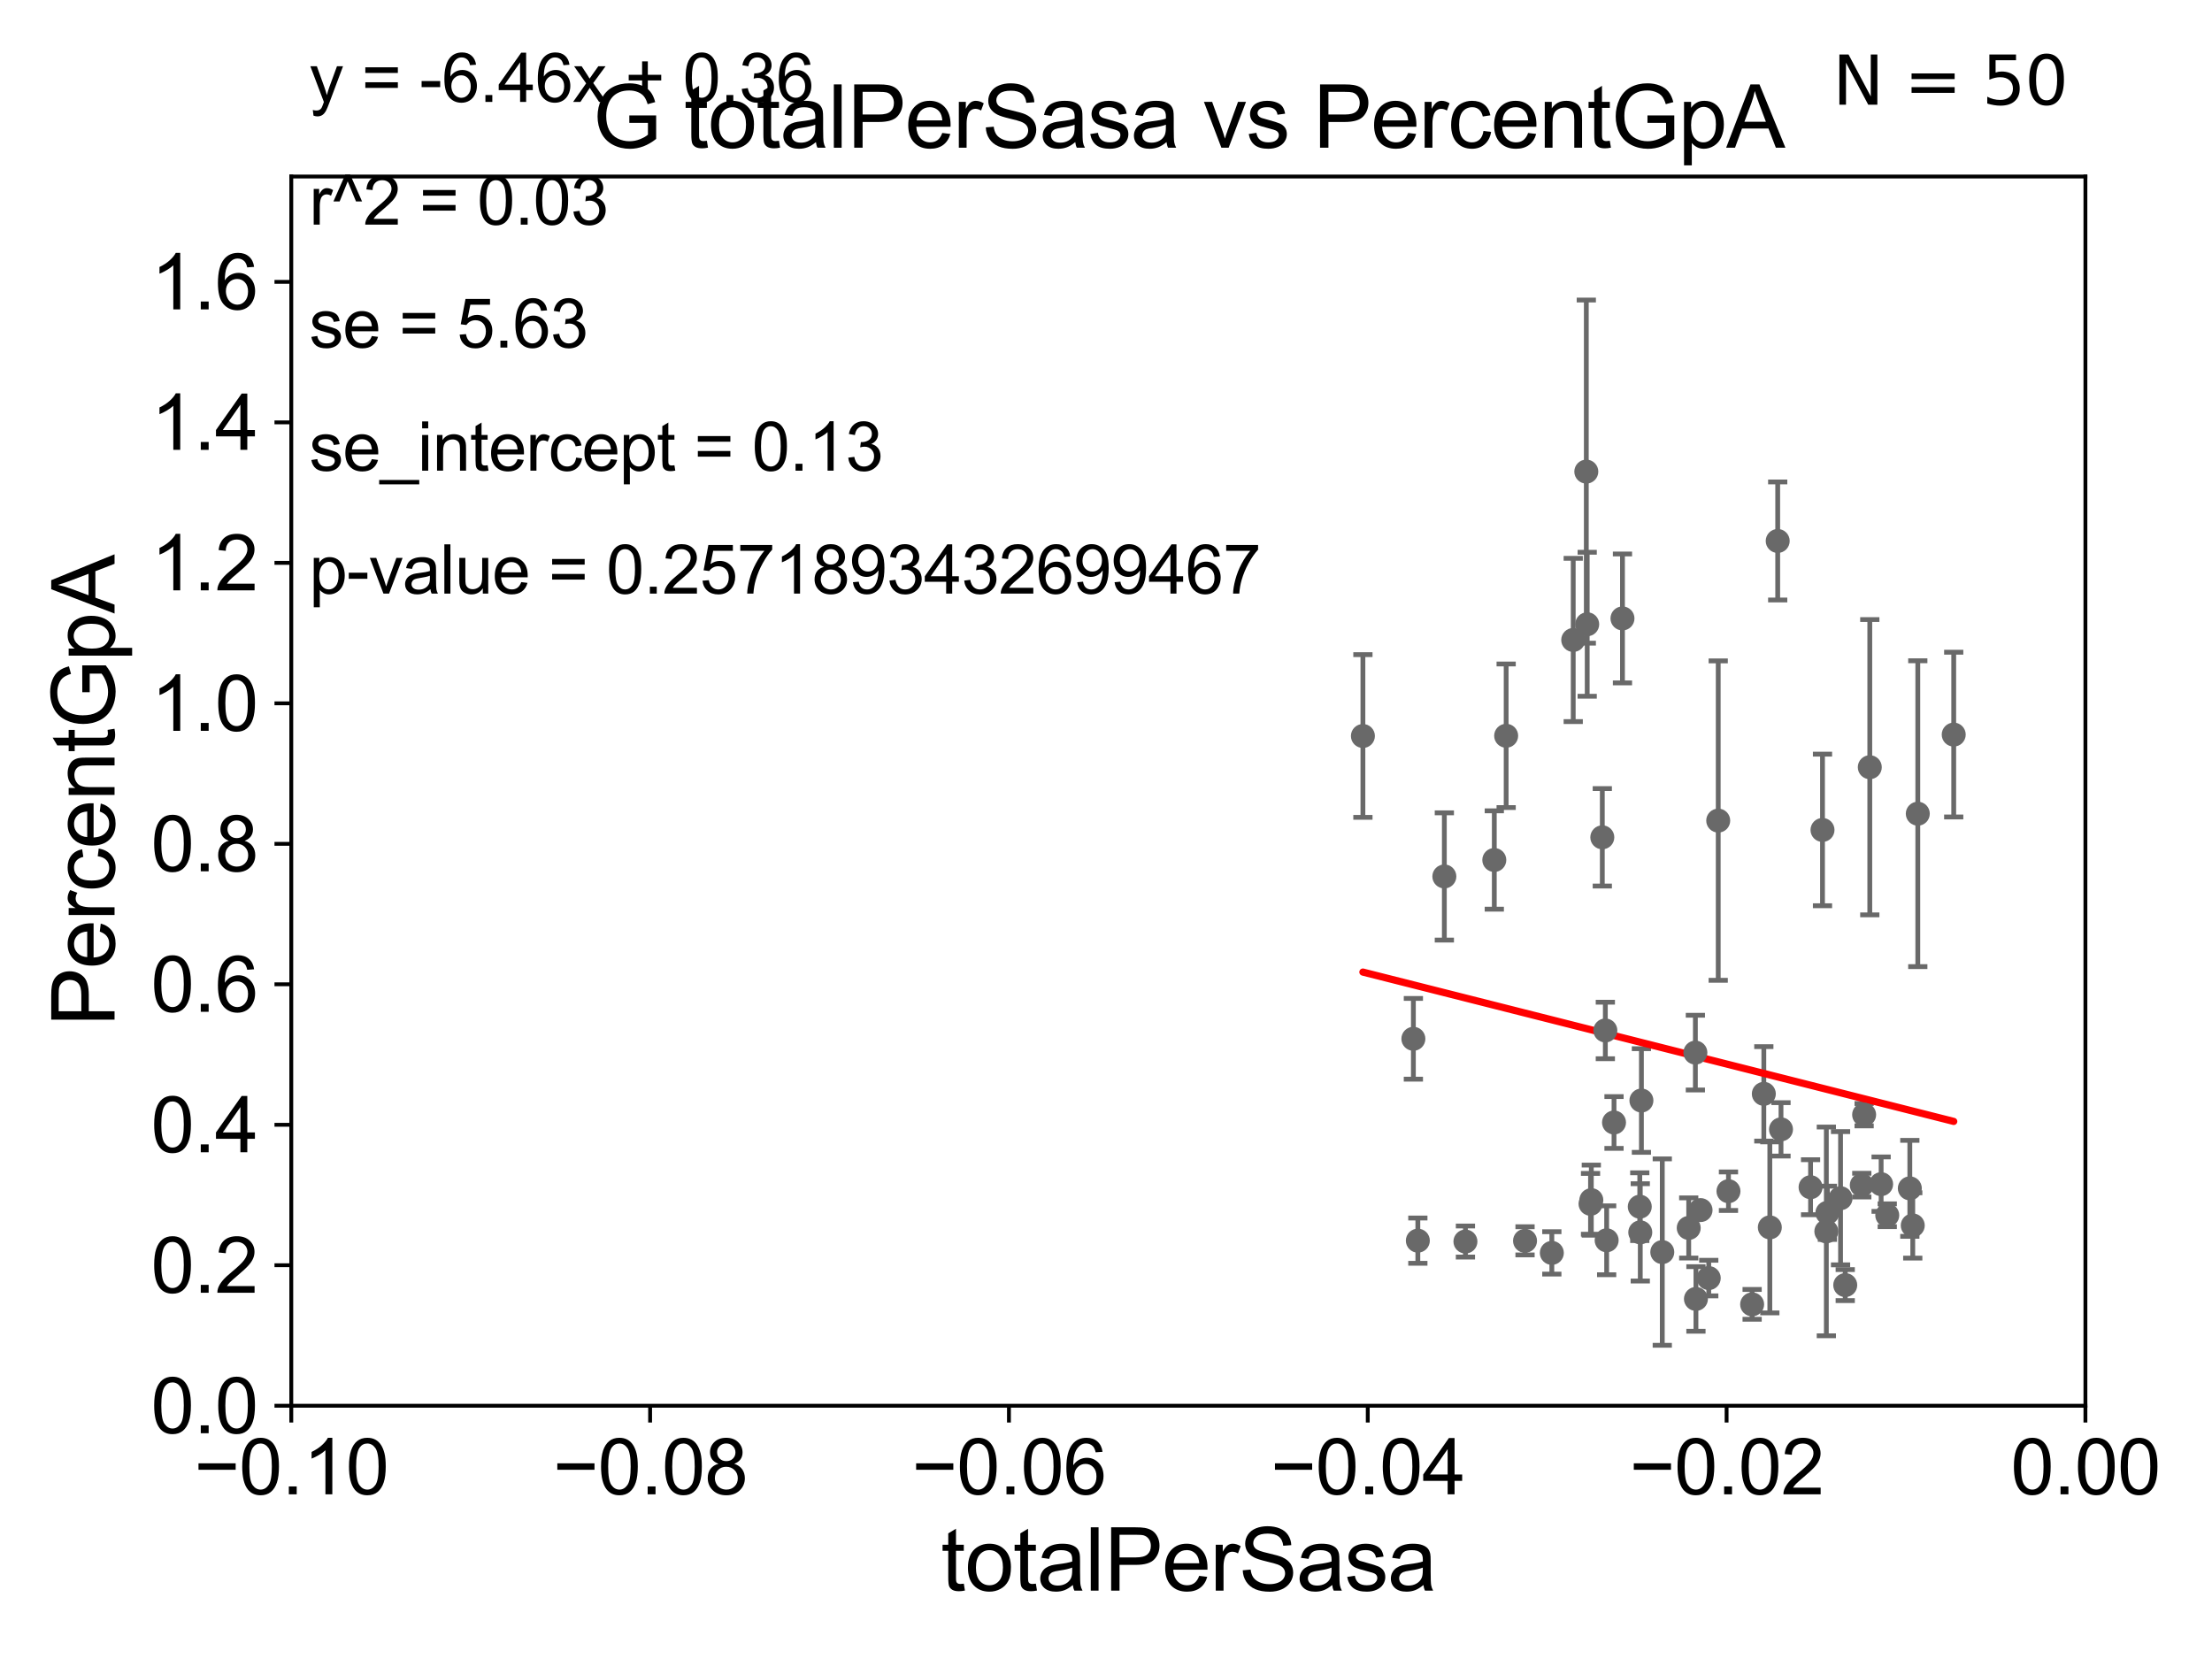 <?xml version="1.0" encoding="utf-8" standalone="no"?>
<!DOCTYPE svg PUBLIC "-//W3C//DTD SVG 1.1//EN"
  "http://www.w3.org/Graphics/SVG/1.1/DTD/svg11.dtd">
<svg xmlns:xlink="http://www.w3.org/1999/xlink" width="460.8pt" height="345.6pt" viewBox="0 0 460.8 345.6" xmlns="http://www.w3.org/2000/svg" version="1.1">
 <defs>
  <style type="text/css">*{stroke-linejoin: round; stroke-linecap: butt}</style>
 </defs>
 <g id="figure_1">
  <g id="patch_1">
   <path d="M 0 345.6 
L 460.8 345.6 
L 460.8 0 
L 0 0 
z
" style="fill: #ffffff"/>
  </g>
  <g id="axes_1">
   <g id="patch_2">
    <path d="M 60.68 292.84 
L 434.43 292.84 
L 434.43 36.775 
L 60.68 36.775 
z
" style="fill: #ffffff"/>
   </g>
   <g id="PathCollection_1">
    <defs>
     <path id="me710fbc1ae" d="M 0 1.118 
C 0.297 1.118 0.581 1 0.791 0.791 
C 1 0.581 1.118 0.297 1.118 0 
C 1.118 -0.297 1 -0.581 0.791 -0.791 
C 0.581 -1 0.297 -1.118 0 -1.118 
C -0.297 -1.118 -0.581 -1 -0.791 -0.791 
C -1 -0.581 -1.118 -0.297 -1.118 0 
C -1.118 0.297 -1 0.581 -0.791 0.791 
C -0.581 1 -0.297 1.118 0 1.118 
z
" style="stroke: #696969"/>
    </defs>
    <g clip-path="url(#pe031e9a986)">
     <use xlink:href="#me710fbc1ae" x="317.692" y="258.487" style="fill: #696969; stroke: #696969"/>
     <use xlink:href="#me710fbc1ae" x="341.699" y="256.723" style="fill: #696969; stroke: #696969"/>
     <use xlink:href="#me710fbc1ae" x="331.501" y="250.009" style="fill: #696969; stroke: #696969"/>
     <use xlink:href="#me710fbc1ae" x="383.421" y="249.613" style="fill: #696969; stroke: #696969"/>
     <use xlink:href="#me710fbc1ae" x="389.512" y="159.824" style="fill: #696969; stroke: #696969"/>
     <use xlink:href="#me710fbc1ae" x="393.15" y="253.157" style="fill: #696969; stroke: #696969"/>
     <use xlink:href="#me710fbc1ae" x="323.275" y="261.002" style="fill: #696969; stroke: #696969"/>
     <use xlink:href="#me710fbc1ae" x="357.937" y="170.946" style="fill: #696969; stroke: #696969"/>
     <use xlink:href="#me710fbc1ae" x="387.844" y="246.885" style="fill: #696969; stroke: #696969"/>
     <use xlink:href="#me710fbc1ae" x="334.422" y="214.664" style="fill: #696969; stroke: #696969"/>
     <use xlink:href="#me710fbc1ae" x="380.678" y="252.65" style="fill: #696969; stroke: #696969"/>
     <use xlink:href="#me710fbc1ae" x="377.174" y="247.319" style="fill: #696969; stroke: #696969"/>
     <use xlink:href="#me710fbc1ae" x="365" y="271.722" style="fill: #696969; stroke: #696969"/>
     <use xlink:href="#me710fbc1ae" x="399.512" y="169.507" style="fill: #696969; stroke: #696969"/>
     <use xlink:href="#me710fbc1ae" x="353.178" y="219.277" style="fill: #696969; stroke: #696969"/>
     <use xlink:href="#me710fbc1ae" x="398.463" y="255.283" style="fill: #696969; stroke: #696969"/>
     <use xlink:href="#me710fbc1ae" x="367.437" y="227.866" style="fill: #696969; stroke: #696969"/>
     <use xlink:href="#me710fbc1ae" x="341.937" y="229.259" style="fill: #696969; stroke: #696969"/>
     <use xlink:href="#me710fbc1ae" x="380.461" y="256.522" style="fill: #696969; stroke: #696969"/>
     <use xlink:href="#me710fbc1ae" x="370.328" y="112.694" style="fill: #696969; stroke: #696969"/>
     <use xlink:href="#me710fbc1ae" x="351.792" y="255.803" style="fill: #696969; stroke: #696969"/>
     <use xlink:href="#me710fbc1ae" x="368.687" y="255.685" style="fill: #696969; stroke: #696969"/>
     <use xlink:href="#me710fbc1ae" x="360.072" y="248.15" style="fill: #696969; stroke: #696969"/>
     <use xlink:href="#me710fbc1ae" x="397.852" y="247.556" style="fill: #696969; stroke: #696969"/>
     <use xlink:href="#me710fbc1ae" x="371.015" y="235.267" style="fill: #696969; stroke: #696969"/>
     <use xlink:href="#me710fbc1ae" x="379.661" y="172.893" style="fill: #696969; stroke: #696969"/>
     <use xlink:href="#me710fbc1ae" x="355.964" y="266.248" style="fill: #696969; stroke: #696969"/>
     <use xlink:href="#me710fbc1ae" x="331.336" y="250.776" style="fill: #696969; stroke: #696969"/>
     <use xlink:href="#me710fbc1ae" x="354.255" y="252.081" style="fill: #696969; stroke: #696969"/>
     <use xlink:href="#me710fbc1ae" x="311.29" y="179.153" style="fill: #696969; stroke: #696969"/>
     <use xlink:href="#me710fbc1ae" x="313.76" y="153.276" style="fill: #696969; stroke: #696969"/>
     <use xlink:href="#me710fbc1ae" x="333.79" y="174.428" style="fill: #696969; stroke: #696969"/>
     <use xlink:href="#me710fbc1ae" x="391.873" y="246.685" style="fill: #696969; stroke: #696969"/>
     <use xlink:href="#me710fbc1ae" x="294.433" y="216.4" style="fill: #696969; stroke: #696969"/>
     <use xlink:href="#me710fbc1ae" x="336.229" y="233.836" style="fill: #696969; stroke: #696969"/>
     <use xlink:href="#me710fbc1ae" x="330.457" y="98.244" style="fill: #696969; stroke: #696969"/>
     <use xlink:href="#me710fbc1ae" x="384.397" y="267.707" style="fill: #696969; stroke: #696969"/>
     <use xlink:href="#me710fbc1ae" x="334.695" y="258.374" style="fill: #696969; stroke: #696969"/>
     <use xlink:href="#me710fbc1ae" x="337.991" y="128.83" style="fill: #696969; stroke: #696969"/>
     <use xlink:href="#me710fbc1ae" x="300.884" y="182.58" style="fill: #696969; stroke: #696969"/>
     <use xlink:href="#me710fbc1ae" x="341.595" y="251.376" style="fill: #696969; stroke: #696969"/>
     <use xlink:href="#me710fbc1ae" x="327.733" y="133.316" style="fill: #696969; stroke: #696969"/>
     <use xlink:href="#me710fbc1ae" x="305.276" y="258.634" style="fill: #696969; stroke: #696969"/>
     <use xlink:href="#me710fbc1ae" x="295.363" y="258.452" style="fill: #696969; stroke: #696969"/>
     <use xlink:href="#me710fbc1ae" x="406.995" y="153.029" style="fill: #696969; stroke: #696969"/>
     <use xlink:href="#me710fbc1ae" x="346.284" y="260.834" style="fill: #696969; stroke: #696969"/>
     <use xlink:href="#me710fbc1ae" x="283.919" y="153.321" style="fill: #696969; stroke: #696969"/>
     <use xlink:href="#me710fbc1ae" x="388.333" y="232.212" style="fill: #696969; stroke: #696969"/>
     <use xlink:href="#me710fbc1ae" x="353.296" y="270.59" style="fill: #696969; stroke: #696969"/>
     <use xlink:href="#me710fbc1ae" x="330.644" y="130.045" style="fill: #696969; stroke: #696969"/>
    </g>
   </g>
   <g id="matplotlib.axis_1">
    <g id="xtick_1">
     <g id="line2d_1">
      <defs>
       <path id="m3866bc1327" d="M 0 0 
L 0 3.5 
" style="stroke: #000000; stroke-width: 0.8"/>
      </defs>
      <g>
       <use xlink:href="#m3866bc1327" x="60.68" y="292.84" style="stroke: #000000; stroke-width: 0.8"/>
      </g>
     </g>
     <g id="text_1">
      <!-- −0.10 -->
      <g transform="translate(40.439 311.293)scale(0.16 -0.16)">
       <defs>
        <path id="ArialMT-2212" d="M 3381 1997 
L 356 1997 
L 356 2522 
L 3381 2522 
L 3381 1997 
z
" transform="scale(0.016)"/>
        <path id="ArialMT-30" d="M 266 2259 
Q 266 3072 433 3567 
Q 600 4063 929 4331 
Q 1259 4600 1759 4600 
Q 2128 4600 2406 4451 
Q 2684 4303 2865 4023 
Q 3047 3744 3150 3342 
Q 3253 2941 3253 2259 
Q 3253 1453 3087 958 
Q 2922 463 2592 192 
Q 2263 -78 1759 -78 
Q 1097 -78 719 397 
Q 266 969 266 2259 
z
M 844 2259 
Q 844 1131 1108 757 
Q 1372 384 1759 384 
Q 2147 384 2411 759 
Q 2675 1134 2675 2259 
Q 2675 3391 2411 3762 
Q 2147 4134 1753 4134 
Q 1366 4134 1134 3806 
Q 844 3388 844 2259 
z
" transform="scale(0.016)"/>
        <path id="ArialMT-2e" d="M 581 0 
L 581 641 
L 1222 641 
L 1222 0 
L 581 0 
z
" transform="scale(0.016)"/>
        <path id="ArialMT-31" d="M 2384 0 
L 1822 0 
L 1822 3584 
Q 1619 3391 1289 3197 
Q 959 3003 697 2906 
L 697 3450 
Q 1169 3672 1522 3987 
Q 1875 4303 2022 4600 
L 2384 4600 
L 2384 0 
z
" transform="scale(0.016)"/>
       </defs>
       <use xlink:href="#ArialMT-2212"/>
       <use xlink:href="#ArialMT-30" x="58.398"/>
       <use xlink:href="#ArialMT-2e" x="114.014"/>
       <use xlink:href="#ArialMT-31" x="141.797"/>
       <use xlink:href="#ArialMT-30" x="197.412"/>
      </g>
     </g>
    </g>
    <g id="xtick_2">
     <g id="line2d_2">
      <g>
       <use xlink:href="#m3866bc1327" x="135.43" y="292.84" style="stroke: #000000; stroke-width: 0.8"/>
      </g>
     </g>
     <g id="text_2">
      <!-- −0.08 -->
      <g transform="translate(115.189 311.293)scale(0.16 -0.16)">
       <defs>
        <path id="ArialMT-38" d="M 1131 2484 
Q 781 2613 612 2850 
Q 444 3088 444 3419 
Q 444 3919 803 4259 
Q 1163 4600 1759 4600 
Q 2359 4600 2725 4251 
Q 3091 3903 3091 3403 
Q 3091 3084 2923 2848 
Q 2756 2613 2416 2484 
Q 2838 2347 3058 2040 
Q 3278 1734 3278 1309 
Q 3278 722 2862 322 
Q 2447 -78 1769 -78 
Q 1091 -78 675 323 
Q 259 725 259 1325 
Q 259 1772 486 2073 
Q 713 2375 1131 2484 
z
M 1019 3438 
Q 1019 3113 1228 2906 
Q 1438 2700 1772 2700 
Q 2097 2700 2305 2904 
Q 2513 3109 2513 3406 
Q 2513 3716 2298 3927 
Q 2084 4138 1766 4138 
Q 1444 4138 1231 3931 
Q 1019 3725 1019 3438 
z
M 838 1322 
Q 838 1081 952 856 
Q 1066 631 1291 507 
Q 1516 384 1775 384 
Q 2178 384 2440 643 
Q 2703 903 2703 1303 
Q 2703 1709 2433 1975 
Q 2163 2241 1756 2241 
Q 1359 2241 1098 1978 
Q 838 1716 838 1322 
z
" transform="scale(0.016)"/>
       </defs>
       <use xlink:href="#ArialMT-2212"/>
       <use xlink:href="#ArialMT-30" x="58.398"/>
       <use xlink:href="#ArialMT-2e" x="114.014"/>
       <use xlink:href="#ArialMT-30" x="141.797"/>
       <use xlink:href="#ArialMT-38" x="197.412"/>
      </g>
     </g>
    </g>
    <g id="xtick_3">
     <g id="line2d_3">
      <g>
       <use xlink:href="#m3866bc1327" x="210.18" y="292.84" style="stroke: #000000; stroke-width: 0.8"/>
      </g>
     </g>
     <g id="text_3">
      <!-- −0.06 -->
      <g transform="translate(189.939 311.293)scale(0.16 -0.16)">
       <defs>
        <path id="ArialMT-36" d="M 3184 3459 
L 2625 3416 
Q 2550 3747 2413 3897 
Q 2184 4138 1850 4138 
Q 1581 4138 1378 3988 
Q 1113 3794 959 3422 
Q 806 3050 800 2363 
Q 1003 2672 1297 2822 
Q 1591 2972 1913 2972 
Q 2475 2972 2870 2558 
Q 3266 2144 3266 1488 
Q 3266 1056 3080 686 
Q 2894 316 2569 119 
Q 2244 -78 1831 -78 
Q 1128 -78 684 439 
Q 241 956 241 2144 
Q 241 3472 731 4075 
Q 1159 4600 1884 4600 
Q 2425 4600 2770 4297 
Q 3116 3994 3184 3459 
z
M 888 1484 
Q 888 1194 1011 928 
Q 1134 663 1356 523 
Q 1578 384 1822 384 
Q 2178 384 2434 671 
Q 2691 959 2691 1453 
Q 2691 1928 2437 2201 
Q 2184 2475 1800 2475 
Q 1419 2475 1153 2201 
Q 888 1928 888 1484 
z
" transform="scale(0.016)"/>
       </defs>
       <use xlink:href="#ArialMT-2212"/>
       <use xlink:href="#ArialMT-30" x="58.398"/>
       <use xlink:href="#ArialMT-2e" x="114.014"/>
       <use xlink:href="#ArialMT-30" x="141.797"/>
       <use xlink:href="#ArialMT-36" x="197.412"/>
      </g>
     </g>
    </g>
    <g id="xtick_4">
     <g id="line2d_4">
      <g>
       <use xlink:href="#m3866bc1327" x="284.93" y="292.84" style="stroke: #000000; stroke-width: 0.8"/>
      </g>
     </g>
     <g id="text_4">
      <!-- −0.04 -->
      <g transform="translate(264.689 311.293)scale(0.16 -0.16)">
       <defs>
        <path id="ArialMT-34" d="M 2069 0 
L 2069 1097 
L 81 1097 
L 81 1613 
L 2172 4581 
L 2631 4581 
L 2631 1613 
L 3250 1613 
L 3250 1097 
L 2631 1097 
L 2631 0 
L 2069 0 
z
M 2069 1613 
L 2069 3678 
L 634 1613 
L 2069 1613 
z
" transform="scale(0.016)"/>
       </defs>
       <use xlink:href="#ArialMT-2212"/>
       <use xlink:href="#ArialMT-30" x="58.398"/>
       <use xlink:href="#ArialMT-2e" x="114.014"/>
       <use xlink:href="#ArialMT-30" x="141.797"/>
       <use xlink:href="#ArialMT-34" x="197.412"/>
      </g>
     </g>
    </g>
    <g id="xtick_5">
     <g id="line2d_5">
      <g>
       <use xlink:href="#m3866bc1327" x="359.68" y="292.84" style="stroke: #000000; stroke-width: 0.8"/>
      </g>
     </g>
     <g id="text_5">
      <!-- −0.02 -->
      <g transform="translate(339.439 311.293)scale(0.16 -0.16)">
       <defs>
        <path id="ArialMT-32" d="M 3222 541 
L 3222 0 
L 194 0 
Q 188 203 259 391 
Q 375 700 629 1000 
Q 884 1300 1366 1694 
Q 2113 2306 2375 2664 
Q 2638 3022 2638 3341 
Q 2638 3675 2398 3904 
Q 2159 4134 1775 4134 
Q 1369 4134 1125 3890 
Q 881 3647 878 3216 
L 300 3275 
Q 359 3922 746 4261 
Q 1134 4600 1788 4600 
Q 2447 4600 2831 4234 
Q 3216 3869 3216 3328 
Q 3216 3053 3103 2787 
Q 2991 2522 2730 2228 
Q 2469 1934 1863 1422 
Q 1356 997 1212 845 
Q 1069 694 975 541 
L 3222 541 
z
" transform="scale(0.016)"/>
       </defs>
       <use xlink:href="#ArialMT-2212"/>
       <use xlink:href="#ArialMT-30" x="58.398"/>
       <use xlink:href="#ArialMT-2e" x="114.014"/>
       <use xlink:href="#ArialMT-30" x="141.797"/>
       <use xlink:href="#ArialMT-32" x="197.412"/>
      </g>
     </g>
    </g>
    <g id="xtick_6">
     <g id="line2d_6">
      <g>
       <use xlink:href="#m3866bc1327" x="434.43" y="292.84" style="stroke: #000000; stroke-width: 0.8"/>
      </g>
     </g>
     <g id="text_6">
      <!-- 0.00 -->
      <g transform="translate(418.861 311.293)scale(0.16 -0.16)">
       <use xlink:href="#ArialMT-30"/>
       <use xlink:href="#ArialMT-2e" x="55.615"/>
       <use xlink:href="#ArialMT-30" x="83.398"/>
       <use xlink:href="#ArialMT-30" x="139.014"/>
      </g>
     </g>
    </g>
    <g id="text_7">
     <!-- totalPerSasa -->
     <g transform="translate(196.027 331.357)scale(0.18 -0.18)">
      <defs>
       <path id="ArialMT-74" d="M 1650 503 
L 1731 6 
Q 1494 -44 1306 -44 
Q 1000 -44 831 53 
Q 663 150 594 308 
Q 525 466 525 972 
L 525 2881 
L 113 2881 
L 113 3319 
L 525 3319 
L 525 4141 
L 1084 4478 
L 1084 3319 
L 1650 3319 
L 1650 2881 
L 1084 2881 
L 1084 941 
Q 1084 700 1114 631 
Q 1144 563 1211 522 
Q 1278 481 1403 481 
Q 1497 481 1650 503 
z
" transform="scale(0.016)"/>
       <path id="ArialMT-6f" d="M 213 1659 
Q 213 2581 725 3025 
Q 1153 3394 1769 3394 
Q 2453 3394 2887 2945 
Q 3322 2497 3322 1706 
Q 3322 1066 3130 698 
Q 2938 331 2570 128 
Q 2203 -75 1769 -75 
Q 1072 -75 642 372 
Q 213 819 213 1659 
z
M 791 1659 
Q 791 1022 1069 705 
Q 1347 388 1769 388 
Q 2188 388 2466 706 
Q 2744 1025 2744 1678 
Q 2744 2294 2464 2611 
Q 2184 2928 1769 2928 
Q 1347 2928 1069 2612 
Q 791 2297 791 1659 
z
" transform="scale(0.016)"/>
       <path id="ArialMT-61" d="M 2588 409 
Q 2275 144 1986 34 
Q 1697 -75 1366 -75 
Q 819 -75 525 192 
Q 231 459 231 875 
Q 231 1119 342 1320 
Q 453 1522 633 1644 
Q 813 1766 1038 1828 
Q 1203 1872 1538 1913 
Q 2219 1994 2541 2106 
Q 2544 2222 2544 2253 
Q 2544 2597 2384 2738 
Q 2169 2928 1744 2928 
Q 1347 2928 1158 2789 
Q 969 2650 878 2297 
L 328 2372 
Q 403 2725 575 2942 
Q 747 3159 1072 3276 
Q 1397 3394 1825 3394 
Q 2250 3394 2515 3294 
Q 2781 3194 2906 3042 
Q 3031 2891 3081 2659 
Q 3109 2516 3109 2141 
L 3109 1391 
Q 3109 606 3145 398 
Q 3181 191 3288 0 
L 2700 0 
Q 2613 175 2588 409 
z
M 2541 1666 
Q 2234 1541 1622 1453 
Q 1275 1403 1131 1340 
Q 988 1278 909 1158 
Q 831 1038 831 891 
Q 831 666 1001 516 
Q 1172 366 1500 366 
Q 1825 366 2078 508 
Q 2331 650 2450 897 
Q 2541 1088 2541 1459 
L 2541 1666 
z
" transform="scale(0.016)"/>
       <path id="ArialMT-6c" d="M 409 0 
L 409 4581 
L 972 4581 
L 972 0 
L 409 0 
z
" transform="scale(0.016)"/>
       <path id="ArialMT-50" d="M 494 0 
L 494 4581 
L 2222 4581 
Q 2678 4581 2919 4538 
Q 3256 4481 3484 4323 
Q 3713 4166 3852 3881 
Q 3991 3597 3991 3256 
Q 3991 2672 3619 2267 
Q 3247 1863 2275 1863 
L 1100 1863 
L 1100 0 
L 494 0 
z
M 1100 2403 
L 2284 2403 
Q 2872 2403 3119 2622 
Q 3366 2841 3366 3238 
Q 3366 3525 3220 3729 
Q 3075 3934 2838 4000 
Q 2684 4041 2272 4041 
L 1100 4041 
L 1100 2403 
z
" transform="scale(0.016)"/>
       <path id="ArialMT-65" d="M 2694 1069 
L 3275 997 
Q 3138 488 2766 206 
Q 2394 -75 1816 -75 
Q 1088 -75 661 373 
Q 234 822 234 1631 
Q 234 2469 665 2931 
Q 1097 3394 1784 3394 
Q 2450 3394 2872 2941 
Q 3294 2488 3294 1666 
Q 3294 1616 3291 1516 
L 816 1516 
Q 847 969 1125 678 
Q 1403 388 1819 388 
Q 2128 388 2347 550 
Q 2566 713 2694 1069 
z
M 847 1978 
L 2700 1978 
Q 2663 2397 2488 2606 
Q 2219 2931 1791 2931 
Q 1403 2931 1139 2672 
Q 875 2413 847 1978 
z
" transform="scale(0.016)"/>
       <path id="ArialMT-72" d="M 416 0 
L 416 3319 
L 922 3319 
L 922 2816 
Q 1116 3169 1280 3281 
Q 1444 3394 1641 3394 
Q 1925 3394 2219 3213 
L 2025 2691 
Q 1819 2813 1613 2813 
Q 1428 2813 1281 2702 
Q 1134 2591 1072 2394 
Q 978 2094 978 1738 
L 978 0 
L 416 0 
z
" transform="scale(0.016)"/>
       <path id="ArialMT-53" d="M 288 1472 
L 859 1522 
Q 900 1178 1048 958 
Q 1197 738 1509 602 
Q 1822 466 2213 466 
Q 2559 466 2825 569 
Q 3091 672 3220 851 
Q 3350 1031 3350 1244 
Q 3350 1459 3225 1620 
Q 3100 1781 2813 1891 
Q 2628 1963 1997 2114 
Q 1366 2266 1113 2400 
Q 784 2572 623 2826 
Q 463 3081 463 3397 
Q 463 3744 659 4045 
Q 856 4347 1234 4503 
Q 1613 4659 2075 4659 
Q 2584 4659 2973 4495 
Q 3363 4331 3572 4012 
Q 3781 3694 3797 3291 
L 3216 3247 
Q 3169 3681 2898 3903 
Q 2628 4125 2100 4125 
Q 1550 4125 1298 3923 
Q 1047 3722 1047 3438 
Q 1047 3191 1225 3031 
Q 1400 2872 2139 2705 
Q 2878 2538 3153 2413 
Q 3553 2228 3743 1945 
Q 3934 1663 3934 1294 
Q 3934 928 3725 604 
Q 3516 281 3123 101 
Q 2731 -78 2241 -78 
Q 1619 -78 1198 103 
Q 778 284 539 648 
Q 300 1013 288 1472 
z
" transform="scale(0.016)"/>
       <path id="ArialMT-73" d="M 197 991 
L 753 1078 
Q 800 744 1014 566 
Q 1228 388 1613 388 
Q 2000 388 2187 545 
Q 2375 703 2375 916 
Q 2375 1106 2209 1216 
Q 2094 1291 1634 1406 
Q 1016 1563 777 1677 
Q 538 1791 414 1992 
Q 291 2194 291 2438 
Q 291 2659 392 2848 
Q 494 3038 669 3163 
Q 800 3259 1026 3326 
Q 1253 3394 1513 3394 
Q 1903 3394 2198 3281 
Q 2494 3169 2634 2976 
Q 2775 2784 2828 2463 
L 2278 2388 
Q 2241 2644 2061 2787 
Q 1881 2931 1553 2931 
Q 1166 2931 1000 2803 
Q 834 2675 834 2503 
Q 834 2394 903 2306 
Q 972 2216 1119 2156 
Q 1203 2125 1616 2013 
Q 2213 1853 2448 1751 
Q 2684 1650 2818 1456 
Q 2953 1263 2953 975 
Q 2953 694 2789 445 
Q 2625 197 2315 61 
Q 2006 -75 1616 -75 
Q 969 -75 630 194 
Q 291 463 197 991 
z
" transform="scale(0.016)"/>
      </defs>
      <use xlink:href="#ArialMT-74"/>
      <use xlink:href="#ArialMT-6f" x="27.783"/>
      <use xlink:href="#ArialMT-74" x="83.398"/>
      <use xlink:href="#ArialMT-61" x="111.182"/>
      <use xlink:href="#ArialMT-6c" x="166.797"/>
      <use xlink:href="#ArialMT-50" x="189.014"/>
      <use xlink:href="#ArialMT-65" x="255.713"/>
      <use xlink:href="#ArialMT-72" x="311.328"/>
      <use xlink:href="#ArialMT-53" x="344.629"/>
      <use xlink:href="#ArialMT-61" x="411.328"/>
      <use xlink:href="#ArialMT-73" x="466.943"/>
      <use xlink:href="#ArialMT-61" x="516.943"/>
     </g>
    </g>
   </g>
   <g id="matplotlib.axis_2">
    <g id="ytick_1">
     <g id="line2d_7">
      <defs>
       <path id="m8859d7cc44" d="M 0 0 
L -3.5 0 
" style="stroke: #000000; stroke-width: 0.8"/>
      </defs>
      <g>
       <use xlink:href="#m8859d7cc44" x="60.68" y="292.84" style="stroke: #000000; stroke-width: 0.8"/>
      </g>
     </g>
     <g id="text_8">
      <!-- 0.0 -->
      <g transform="translate(31.44 298.566)scale(0.16 -0.16)">
       <use xlink:href="#ArialMT-30"/>
       <use xlink:href="#ArialMT-2e" x="55.615"/>
       <use xlink:href="#ArialMT-30" x="83.398"/>
      </g>
     </g>
    </g>
    <g id="ytick_2">
     <g id="line2d_8">
      <g>
       <use xlink:href="#m8859d7cc44" x="60.68" y="263.575" style="stroke: #000000; stroke-width: 0.8"/>
      </g>
     </g>
     <g id="text_9">
      <!-- 0.2 -->
      <g transform="translate(31.44 269.302)scale(0.16 -0.16)">
       <use xlink:href="#ArialMT-30"/>
       <use xlink:href="#ArialMT-2e" x="55.615"/>
       <use xlink:href="#ArialMT-32" x="83.398"/>
      </g>
     </g>
    </g>
    <g id="ytick_3">
     <g id="line2d_9">
      <g>
       <use xlink:href="#m8859d7cc44" x="60.68" y="234.311" style="stroke: #000000; stroke-width: 0.8"/>
      </g>
     </g>
     <g id="text_10">
      <!-- 0.4 -->
      <g transform="translate(31.44 240.037)scale(0.16 -0.16)">
       <use xlink:href="#ArialMT-30"/>
       <use xlink:href="#ArialMT-2e" x="55.615"/>
       <use xlink:href="#ArialMT-34" x="83.398"/>
      </g>
     </g>
    </g>
    <g id="ytick_4">
     <g id="line2d_10">
      <g>
       <use xlink:href="#m8859d7cc44" x="60.68" y="205.046" style="stroke: #000000; stroke-width: 0.8"/>
      </g>
     </g>
     <g id="text_11">
      <!-- 0.6 -->
      <g transform="translate(31.44 210.772)scale(0.16 -0.16)">
       <use xlink:href="#ArialMT-30"/>
       <use xlink:href="#ArialMT-2e" x="55.615"/>
       <use xlink:href="#ArialMT-36" x="83.398"/>
      </g>
     </g>
    </g>
    <g id="ytick_5">
     <g id="line2d_11">
      <g>
       <use xlink:href="#m8859d7cc44" x="60.68" y="175.782" style="stroke: #000000; stroke-width: 0.8"/>
      </g>
     </g>
     <g id="text_12">
      <!-- 0.8 -->
      <g transform="translate(31.44 181.508)scale(0.16 -0.16)">
       <use xlink:href="#ArialMT-30"/>
       <use xlink:href="#ArialMT-2e" x="55.615"/>
       <use xlink:href="#ArialMT-38" x="83.398"/>
      </g>
     </g>
    </g>
    <g id="ytick_6">
     <g id="line2d_12">
      <g>
       <use xlink:href="#m8859d7cc44" x="60.68" y="146.517" style="stroke: #000000; stroke-width: 0.8"/>
      </g>
     </g>
     <g id="text_13">
      <!-- 1.0 -->
      <g transform="translate(31.44 152.243)scale(0.16 -0.16)">
       <use xlink:href="#ArialMT-31"/>
       <use xlink:href="#ArialMT-2e" x="55.615"/>
       <use xlink:href="#ArialMT-30" x="83.398"/>
      </g>
     </g>
    </g>
    <g id="ytick_7">
     <g id="line2d_13">
      <g>
       <use xlink:href="#m8859d7cc44" x="60.68" y="117.252" style="stroke: #000000; stroke-width: 0.8"/>
      </g>
     </g>
     <g id="text_14">
      <!-- 1.2 -->
      <g transform="translate(31.44 122.979)scale(0.16 -0.16)">
       <use xlink:href="#ArialMT-31"/>
       <use xlink:href="#ArialMT-2e" x="55.615"/>
       <use xlink:href="#ArialMT-32" x="83.398"/>
      </g>
     </g>
    </g>
    <g id="ytick_8">
     <g id="line2d_14">
      <g>
       <use xlink:href="#m8859d7cc44" x="60.68" y="87.988" style="stroke: #000000; stroke-width: 0.8"/>
      </g>
     </g>
     <g id="text_15">
      <!-- 1.4 -->
      <g transform="translate(31.44 93.714)scale(0.16 -0.16)">
       <use xlink:href="#ArialMT-31"/>
       <use xlink:href="#ArialMT-2e" x="55.615"/>
       <use xlink:href="#ArialMT-34" x="83.398"/>
      </g>
     </g>
    </g>
    <g id="ytick_9">
     <g id="line2d_15">
      <g>
       <use xlink:href="#m8859d7cc44" x="60.68" y="58.723" style="stroke: #000000; stroke-width: 0.8"/>
      </g>
     </g>
     <g id="text_16">
      <!-- 1.6 -->
      <g transform="translate(31.44 64.45)scale(0.16 -0.16)">
       <use xlink:href="#ArialMT-31"/>
       <use xlink:href="#ArialMT-2e" x="55.615"/>
       <use xlink:href="#ArialMT-36" x="83.398"/>
      </g>
     </g>
    </g>
    <g id="text_17">
     <!-- PercentGpA -->
     <g transform="translate(23.863 213.831)rotate(-90)scale(0.18 -0.18)">
      <defs>
       <path id="ArialMT-63" d="M 2588 1216 
L 3141 1144 
Q 3050 572 2676 248 
Q 2303 -75 1759 -75 
Q 1078 -75 664 370 
Q 250 816 250 1647 
Q 250 2184 428 2587 
Q 606 2991 970 3192 
Q 1334 3394 1763 3394 
Q 2303 3394 2647 3120 
Q 2991 2847 3088 2344 
L 2541 2259 
Q 2463 2594 2264 2762 
Q 2066 2931 1784 2931 
Q 1359 2931 1093 2626 
Q 828 2322 828 1663 
Q 828 994 1084 691 
Q 1341 388 1753 388 
Q 2084 388 2306 591 
Q 2528 794 2588 1216 
z
" transform="scale(0.016)"/>
       <path id="ArialMT-6e" d="M 422 0 
L 422 3319 
L 928 3319 
L 928 2847 
Q 1294 3394 1984 3394 
Q 2284 3394 2536 3286 
Q 2788 3178 2913 3003 
Q 3038 2828 3088 2588 
Q 3119 2431 3119 2041 
L 3119 0 
L 2556 0 
L 2556 2019 
Q 2556 2363 2490 2533 
Q 2425 2703 2258 2804 
Q 2091 2906 1866 2906 
Q 1506 2906 1245 2678 
Q 984 2450 984 1813 
L 984 0 
L 422 0 
z
" transform="scale(0.016)"/>
       <path id="ArialMT-47" d="M 2638 1797 
L 2638 2334 
L 4578 2338 
L 4578 638 
Q 4131 281 3656 101 
Q 3181 -78 2681 -78 
Q 2006 -78 1454 211 
Q 903 500 622 1047 
Q 341 1594 341 2269 
Q 341 2938 620 3517 
Q 900 4097 1425 4378 
Q 1950 4659 2634 4659 
Q 3131 4659 3532 4498 
Q 3934 4338 4162 4050 
Q 4391 3763 4509 3300 
L 3963 3150 
Q 3859 3500 3706 3700 
Q 3553 3900 3268 4020 
Q 2984 4141 2638 4141 
Q 2222 4141 1919 4014 
Q 1616 3888 1430 3681 
Q 1244 3475 1141 3228 
Q 966 2803 966 2306 
Q 966 1694 1177 1281 
Q 1388 869 1791 669 
Q 2194 469 2647 469 
Q 3041 469 3416 620 
Q 3791 772 3984 944 
L 3984 1797 
L 2638 1797 
z
" transform="scale(0.016)"/>
       <path id="ArialMT-70" d="M 422 -1272 
L 422 3319 
L 934 3319 
L 934 2888 
Q 1116 3141 1344 3267 
Q 1572 3394 1897 3394 
Q 2322 3394 2647 3175 
Q 2972 2956 3137 2557 
Q 3303 2159 3303 1684 
Q 3303 1175 3120 767 
Q 2938 359 2589 142 
Q 2241 -75 1856 -75 
Q 1575 -75 1351 44 
Q 1128 163 984 344 
L 984 -1272 
L 422 -1272 
z
M 931 1641 
Q 931 1000 1190 694 
Q 1450 388 1819 388 
Q 2194 388 2461 705 
Q 2728 1022 2728 1688 
Q 2728 2322 2467 2637 
Q 2206 2953 1844 2953 
Q 1484 2953 1207 2617 
Q 931 2281 931 1641 
z
" transform="scale(0.016)"/>
       <path id="ArialMT-41" d="M -9 0 
L 1750 4581 
L 2403 4581 
L 4278 0 
L 3588 0 
L 3053 1388 
L 1138 1388 
L 634 0 
L -9 0 
z
M 1313 1881 
L 2866 1881 
L 2388 3150 
Q 2169 3728 2063 4100 
Q 1975 3659 1816 3225 
L 1313 1881 
z
" transform="scale(0.016)"/>
      </defs>
      <use xlink:href="#ArialMT-50"/>
      <use xlink:href="#ArialMT-65" x="66.699"/>
      <use xlink:href="#ArialMT-72" x="122.314"/>
      <use xlink:href="#ArialMT-63" x="155.615"/>
      <use xlink:href="#ArialMT-65" x="205.615"/>
      <use xlink:href="#ArialMT-6e" x="261.23"/>
      <use xlink:href="#ArialMT-74" x="316.846"/>
      <use xlink:href="#ArialMT-47" x="344.629"/>
      <use xlink:href="#ArialMT-70" x="422.412"/>
      <use xlink:href="#ArialMT-41" x="478.027"/>
     </g>
    </g>
   </g>
   <g id="LineCollection_1">
    <path d="M 317.692 261.421 
L 317.692 255.553 
" clip-path="url(#pe031e9a986)" style="fill: none; stroke: #696969"/>
    <path d="M 341.699 266.86 
L 341.699 246.586 
" clip-path="url(#pe031e9a986)" style="fill: none; stroke: #696969"/>
    <path d="M 331.501 257.312 
L 331.501 242.705 
" clip-path="url(#pe031e9a986)" style="fill: none; stroke: #696969"/>
    <path d="M 383.421 263.493 
L 383.421 235.733 
" clip-path="url(#pe031e9a986)" style="fill: none; stroke: #696969"/>
    <path d="M 389.512 190.579 
L 389.512 129.068 
" clip-path="url(#pe031e9a986)" style="fill: none; stroke: #696969"/>
    <path d="M 393.15 255.535 
L 393.15 250.779 
" clip-path="url(#pe031e9a986)" style="fill: none; stroke: #696969"/>
    <path d="M 323.275 265.417 
L 323.275 256.587 
" clip-path="url(#pe031e9a986)" style="fill: none; stroke: #696969"/>
    <path d="M 357.937 204.216 
L 357.937 137.675 
" clip-path="url(#pe031e9a986)" style="fill: none; stroke: #696969"/>
    <path d="M 387.844 249.355 
L 387.844 244.416 
" clip-path="url(#pe031e9a986)" style="fill: none; stroke: #696969"/>
    <path d="M 334.422 220.552 
L 334.422 208.777 
" clip-path="url(#pe031e9a986)" style="fill: none; stroke: #696969"/>
    <path d="M 380.678 258.203 
L 380.678 247.098 
" clip-path="url(#pe031e9a986)" style="fill: none; stroke: #696969"/>
    <path d="M 377.174 253.048 
L 377.174 241.591 
" clip-path="url(#pe031e9a986)" style="fill: none; stroke: #696969"/>
    <path d="M 365 274.828 
L 365 268.615 
" clip-path="url(#pe031e9a986)" style="fill: none; stroke: #696969"/>
    <path d="M 399.512 201.362 
L 399.512 137.652 
" clip-path="url(#pe031e9a986)" style="fill: none; stroke: #696969"/>
    <path d="M 353.178 227.063 
L 353.178 211.491 
" clip-path="url(#pe031e9a986)" style="fill: none; stroke: #696969"/>
    <path d="M 398.463 262.089 
L 398.463 248.477 
" clip-path="url(#pe031e9a986)" style="fill: none; stroke: #696969"/>
    <path d="M 367.437 237.702 
L 367.437 218.03 
" clip-path="url(#pe031e9a986)" style="fill: none; stroke: #696969"/>
    <path d="M 341.937 240.051 
L 341.937 218.466 
" clip-path="url(#pe031e9a986)" style="fill: none; stroke: #696969"/>
    <path d="M 380.461 278.265 
L 380.461 234.779 
" clip-path="url(#pe031e9a986)" style="fill: none; stroke: #696969"/>
    <path d="M 370.328 124.987 
L 370.328 100.401 
" clip-path="url(#pe031e9a986)" style="fill: none; stroke: #696969"/>
    <path d="M 351.792 262.07 
L 351.792 249.537 
" clip-path="url(#pe031e9a986)" style="fill: none; stroke: #696969"/>
    <path d="M 368.687 273.5 
L 368.687 237.871 
" clip-path="url(#pe031e9a986)" style="fill: none; stroke: #696969"/>
    <path d="M 360.072 252.161 
L 360.072 244.14 
" clip-path="url(#pe031e9a986)" style="fill: none; stroke: #696969"/>
    <path d="M 397.852 257.55 
L 397.852 237.562 
" clip-path="url(#pe031e9a986)" style="fill: none; stroke: #696969"/>
    <path d="M 371.015 240.826 
L 371.015 229.709 
" clip-path="url(#pe031e9a986)" style="fill: none; stroke: #696969"/>
    <path d="M 379.661 188.684 
L 379.661 157.102 
" clip-path="url(#pe031e9a986)" style="fill: none; stroke: #696969"/>
    <path d="M 355.964 269.956 
L 355.964 262.541 
" clip-path="url(#pe031e9a986)" style="fill: none; stroke: #696969"/>
    <path d="M 331.336 257.105 
L 331.336 244.446 
" clip-path="url(#pe031e9a986)" style="fill: none; stroke: #696969"/>
    <path d="M 354.255 253.009 
L 354.255 251.154 
" clip-path="url(#pe031e9a986)" style="fill: none; stroke: #696969"/>
    <path d="M 311.29 189.393 
L 311.29 168.912 
" clip-path="url(#pe031e9a986)" style="fill: none; stroke: #696969"/>
    <path d="M 313.76 168.229 
L 313.76 138.323 
" clip-path="url(#pe031e9a986)" style="fill: none; stroke: #696969"/>
    <path d="M 333.79 184.578 
L 333.79 164.278 
" clip-path="url(#pe031e9a986)" style="fill: none; stroke: #696969"/>
    <path d="M 391.873 252.356 
L 391.873 241.013 
" clip-path="url(#pe031e9a986)" style="fill: none; stroke: #696969"/>
    <path d="M 294.433 224.807 
L 294.433 207.993 
" clip-path="url(#pe031e9a986)" style="fill: none; stroke: #696969"/>
    <path d="M 336.229 239.232 
L 336.229 228.441 
" clip-path="url(#pe031e9a986)" style="fill: none; stroke: #696969"/>
    <path d="M 330.457 133.986 
L 330.457 62.503 
" clip-path="url(#pe031e9a986)" style="fill: none; stroke: #696969"/>
    <path d="M 384.397 270.937 
L 384.397 264.478 
" clip-path="url(#pe031e9a986)" style="fill: none; stroke: #696969"/>
    <path d="M 334.695 265.551 
L 334.695 251.196 
" clip-path="url(#pe031e9a986)" style="fill: none; stroke: #696969"/>
    <path d="M 337.991 142.256 
L 337.991 115.404 
" clip-path="url(#pe031e9a986)" style="fill: none; stroke: #696969"/>
    <path d="M 300.884 195.833 
L 300.884 169.327 
" clip-path="url(#pe031e9a986)" style="fill: none; stroke: #696969"/>
    <path d="M 341.595 258.437 
L 341.595 244.315 
" clip-path="url(#pe031e9a986)" style="fill: none; stroke: #696969"/>
    <path d="M 327.733 150.319 
L 327.733 116.313 
" clip-path="url(#pe031e9a986)" style="fill: none; stroke: #696969"/>
    <path d="M 305.276 261.87 
L 305.276 255.397 
" clip-path="url(#pe031e9a986)" style="fill: none; stroke: #696969"/>
    <path d="M 295.363 263.167 
L 295.363 253.737 
" clip-path="url(#pe031e9a986)" style="fill: none; stroke: #696969"/>
    <path d="M 406.995 170.188 
L 406.995 135.87 
" clip-path="url(#pe031e9a986)" style="fill: none; stroke: #696969"/>
    <path d="M 346.284 280.25 
L 346.284 241.418 
" clip-path="url(#pe031e9a986)" style="fill: none; stroke: #696969"/>
    <path d="M 283.919 170.269 
L 283.919 136.372 
" clip-path="url(#pe031e9a986)" style="fill: none; stroke: #696969"/>
    <path d="M 388.333 234.539 
L 388.333 229.884 
" clip-path="url(#pe031e9a986)" style="fill: none; stroke: #696969"/>
    <path d="M 353.296 277.318 
L 353.296 263.863 
" clip-path="url(#pe031e9a986)" style="fill: none; stroke: #696969"/>
    <path d="M 330.644 145.04 
L 330.644 115.05 
" clip-path="url(#pe031e9a986)" style="fill: none; stroke: #696969"/>
   </g>
   <g id="line2d_16">
    <defs>
     <path id="mc4c62d13ed" d="M 2 0 
L -2 -0 
" style="stroke: #696969"/>
    </defs>
    <g clip-path="url(#pe031e9a986)">
     <use xlink:href="#mc4c62d13ed" x="317.692" y="261.421" style="fill: #696969; stroke: #696969"/>
     <use xlink:href="#mc4c62d13ed" x="341.699" y="266.86" style="fill: #696969; stroke: #696969"/>
     <use xlink:href="#mc4c62d13ed" x="331.501" y="257.312" style="fill: #696969; stroke: #696969"/>
     <use xlink:href="#mc4c62d13ed" x="383.421" y="263.493" style="fill: #696969; stroke: #696969"/>
     <use xlink:href="#mc4c62d13ed" x="389.512" y="190.579" style="fill: #696969; stroke: #696969"/>
     <use xlink:href="#mc4c62d13ed" x="393.15" y="255.535" style="fill: #696969; stroke: #696969"/>
     <use xlink:href="#mc4c62d13ed" x="323.275" y="265.417" style="fill: #696969; stroke: #696969"/>
     <use xlink:href="#mc4c62d13ed" x="357.937" y="204.216" style="fill: #696969; stroke: #696969"/>
     <use xlink:href="#mc4c62d13ed" x="387.844" y="249.355" style="fill: #696969; stroke: #696969"/>
     <use xlink:href="#mc4c62d13ed" x="334.422" y="220.552" style="fill: #696969; stroke: #696969"/>
     <use xlink:href="#mc4c62d13ed" x="380.678" y="258.203" style="fill: #696969; stroke: #696969"/>
     <use xlink:href="#mc4c62d13ed" x="377.174" y="253.048" style="fill: #696969; stroke: #696969"/>
     <use xlink:href="#mc4c62d13ed" x="365" y="274.828" style="fill: #696969; stroke: #696969"/>
     <use xlink:href="#mc4c62d13ed" x="399.512" y="201.362" style="fill: #696969; stroke: #696969"/>
     <use xlink:href="#mc4c62d13ed" x="353.178" y="227.063" style="fill: #696969; stroke: #696969"/>
     <use xlink:href="#mc4c62d13ed" x="398.463" y="262.089" style="fill: #696969; stroke: #696969"/>
     <use xlink:href="#mc4c62d13ed" x="367.437" y="237.702" style="fill: #696969; stroke: #696969"/>
     <use xlink:href="#mc4c62d13ed" x="341.937" y="240.051" style="fill: #696969; stroke: #696969"/>
     <use xlink:href="#mc4c62d13ed" x="380.461" y="278.265" style="fill: #696969; stroke: #696969"/>
     <use xlink:href="#mc4c62d13ed" x="370.328" y="124.987" style="fill: #696969; stroke: #696969"/>
     <use xlink:href="#mc4c62d13ed" x="351.792" y="262.07" style="fill: #696969; stroke: #696969"/>
     <use xlink:href="#mc4c62d13ed" x="368.687" y="273.5" style="fill: #696969; stroke: #696969"/>
     <use xlink:href="#mc4c62d13ed" x="360.072" y="252.161" style="fill: #696969; stroke: #696969"/>
     <use xlink:href="#mc4c62d13ed" x="397.852" y="257.55" style="fill: #696969; stroke: #696969"/>
     <use xlink:href="#mc4c62d13ed" x="371.015" y="240.826" style="fill: #696969; stroke: #696969"/>
     <use xlink:href="#mc4c62d13ed" x="379.661" y="188.684" style="fill: #696969; stroke: #696969"/>
     <use xlink:href="#mc4c62d13ed" x="355.964" y="269.956" style="fill: #696969; stroke: #696969"/>
     <use xlink:href="#mc4c62d13ed" x="331.336" y="257.105" style="fill: #696969; stroke: #696969"/>
     <use xlink:href="#mc4c62d13ed" x="354.255" y="253.009" style="fill: #696969; stroke: #696969"/>
     <use xlink:href="#mc4c62d13ed" x="311.29" y="189.393" style="fill: #696969; stroke: #696969"/>
     <use xlink:href="#mc4c62d13ed" x="313.76" y="168.229" style="fill: #696969; stroke: #696969"/>
     <use xlink:href="#mc4c62d13ed" x="333.79" y="184.578" style="fill: #696969; stroke: #696969"/>
     <use xlink:href="#mc4c62d13ed" x="391.873" y="252.356" style="fill: #696969; stroke: #696969"/>
     <use xlink:href="#mc4c62d13ed" x="294.433" y="224.807" style="fill: #696969; stroke: #696969"/>
     <use xlink:href="#mc4c62d13ed" x="336.229" y="239.232" style="fill: #696969; stroke: #696969"/>
     <use xlink:href="#mc4c62d13ed" x="330.457" y="133.986" style="fill: #696969; stroke: #696969"/>
     <use xlink:href="#mc4c62d13ed" x="384.397" y="270.937" style="fill: #696969; stroke: #696969"/>
     <use xlink:href="#mc4c62d13ed" x="334.695" y="265.551" style="fill: #696969; stroke: #696969"/>
     <use xlink:href="#mc4c62d13ed" x="337.991" y="142.256" style="fill: #696969; stroke: #696969"/>
     <use xlink:href="#mc4c62d13ed" x="300.884" y="195.833" style="fill: #696969; stroke: #696969"/>
     <use xlink:href="#mc4c62d13ed" x="341.595" y="258.437" style="fill: #696969; stroke: #696969"/>
     <use xlink:href="#mc4c62d13ed" x="327.733" y="150.319" style="fill: #696969; stroke: #696969"/>
     <use xlink:href="#mc4c62d13ed" x="305.276" y="261.87" style="fill: #696969; stroke: #696969"/>
     <use xlink:href="#mc4c62d13ed" x="295.363" y="263.167" style="fill: #696969; stroke: #696969"/>
     <use xlink:href="#mc4c62d13ed" x="406.995" y="170.188" style="fill: #696969; stroke: #696969"/>
     <use xlink:href="#mc4c62d13ed" x="346.284" y="280.25" style="fill: #696969; stroke: #696969"/>
     <use xlink:href="#mc4c62d13ed" x="283.919" y="170.269" style="fill: #696969; stroke: #696969"/>
     <use xlink:href="#mc4c62d13ed" x="388.333" y="234.539" style="fill: #696969; stroke: #696969"/>
     <use xlink:href="#mc4c62d13ed" x="353.296" y="277.318" style="fill: #696969; stroke: #696969"/>
     <use xlink:href="#mc4c62d13ed" x="330.644" y="145.04" style="fill: #696969; stroke: #696969"/>
    </g>
   </g>
   <g id="line2d_17">
    <g clip-path="url(#pe031e9a986)">
     <use xlink:href="#mc4c62d13ed" x="317.692" y="255.553" style="fill: #696969; stroke: #696969"/>
     <use xlink:href="#mc4c62d13ed" x="341.699" y="246.586" style="fill: #696969; stroke: #696969"/>
     <use xlink:href="#mc4c62d13ed" x="331.501" y="242.705" style="fill: #696969; stroke: #696969"/>
     <use xlink:href="#mc4c62d13ed" x="383.421" y="235.733" style="fill: #696969; stroke: #696969"/>
     <use xlink:href="#mc4c62d13ed" x="389.512" y="129.068" style="fill: #696969; stroke: #696969"/>
     <use xlink:href="#mc4c62d13ed" x="393.15" y="250.779" style="fill: #696969; stroke: #696969"/>
     <use xlink:href="#mc4c62d13ed" x="323.275" y="256.587" style="fill: #696969; stroke: #696969"/>
     <use xlink:href="#mc4c62d13ed" x="357.937" y="137.675" style="fill: #696969; stroke: #696969"/>
     <use xlink:href="#mc4c62d13ed" x="387.844" y="244.416" style="fill: #696969; stroke: #696969"/>
     <use xlink:href="#mc4c62d13ed" x="334.422" y="208.777" style="fill: #696969; stroke: #696969"/>
     <use xlink:href="#mc4c62d13ed" x="380.678" y="247.098" style="fill: #696969; stroke: #696969"/>
     <use xlink:href="#mc4c62d13ed" x="377.174" y="241.591" style="fill: #696969; stroke: #696969"/>
     <use xlink:href="#mc4c62d13ed" x="365" y="268.615" style="fill: #696969; stroke: #696969"/>
     <use xlink:href="#mc4c62d13ed" x="399.512" y="137.652" style="fill: #696969; stroke: #696969"/>
     <use xlink:href="#mc4c62d13ed" x="353.178" y="211.491" style="fill: #696969; stroke: #696969"/>
     <use xlink:href="#mc4c62d13ed" x="398.463" y="248.477" style="fill: #696969; stroke: #696969"/>
     <use xlink:href="#mc4c62d13ed" x="367.437" y="218.03" style="fill: #696969; stroke: #696969"/>
     <use xlink:href="#mc4c62d13ed" x="341.937" y="218.466" style="fill: #696969; stroke: #696969"/>
     <use xlink:href="#mc4c62d13ed" x="380.461" y="234.779" style="fill: #696969; stroke: #696969"/>
     <use xlink:href="#mc4c62d13ed" x="370.328" y="100.401" style="fill: #696969; stroke: #696969"/>
     <use xlink:href="#mc4c62d13ed" x="351.792" y="249.537" style="fill: #696969; stroke: #696969"/>
     <use xlink:href="#mc4c62d13ed" x="368.687" y="237.871" style="fill: #696969; stroke: #696969"/>
     <use xlink:href="#mc4c62d13ed" x="360.072" y="244.14" style="fill: #696969; stroke: #696969"/>
     <use xlink:href="#mc4c62d13ed" x="397.852" y="237.562" style="fill: #696969; stroke: #696969"/>
     <use xlink:href="#mc4c62d13ed" x="371.015" y="229.709" style="fill: #696969; stroke: #696969"/>
     <use xlink:href="#mc4c62d13ed" x="379.661" y="157.102" style="fill: #696969; stroke: #696969"/>
     <use xlink:href="#mc4c62d13ed" x="355.964" y="262.541" style="fill: #696969; stroke: #696969"/>
     <use xlink:href="#mc4c62d13ed" x="331.336" y="244.446" style="fill: #696969; stroke: #696969"/>
     <use xlink:href="#mc4c62d13ed" x="354.255" y="251.154" style="fill: #696969; stroke: #696969"/>
     <use xlink:href="#mc4c62d13ed" x="311.29" y="168.912" style="fill: #696969; stroke: #696969"/>
     <use xlink:href="#mc4c62d13ed" x="313.76" y="138.323" style="fill: #696969; stroke: #696969"/>
     <use xlink:href="#mc4c62d13ed" x="333.79" y="164.278" style="fill: #696969; stroke: #696969"/>
     <use xlink:href="#mc4c62d13ed" x="391.873" y="241.013" style="fill: #696969; stroke: #696969"/>
     <use xlink:href="#mc4c62d13ed" x="294.433" y="207.993" style="fill: #696969; stroke: #696969"/>
     <use xlink:href="#mc4c62d13ed" x="336.229" y="228.441" style="fill: #696969; stroke: #696969"/>
     <use xlink:href="#mc4c62d13ed" x="330.457" y="62.503" style="fill: #696969; stroke: #696969"/>
     <use xlink:href="#mc4c62d13ed" x="384.397" y="264.478" style="fill: #696969; stroke: #696969"/>
     <use xlink:href="#mc4c62d13ed" x="334.695" y="251.196" style="fill: #696969; stroke: #696969"/>
     <use xlink:href="#mc4c62d13ed" x="337.991" y="115.404" style="fill: #696969; stroke: #696969"/>
     <use xlink:href="#mc4c62d13ed" x="300.884" y="169.327" style="fill: #696969; stroke: #696969"/>
     <use xlink:href="#mc4c62d13ed" x="341.595" y="244.315" style="fill: #696969; stroke: #696969"/>
     <use xlink:href="#mc4c62d13ed" x="327.733" y="116.313" style="fill: #696969; stroke: #696969"/>
     <use xlink:href="#mc4c62d13ed" x="305.276" y="255.397" style="fill: #696969; stroke: #696969"/>
     <use xlink:href="#mc4c62d13ed" x="295.363" y="253.737" style="fill: #696969; stroke: #696969"/>
     <use xlink:href="#mc4c62d13ed" x="406.995" y="135.87" style="fill: #696969; stroke: #696969"/>
     <use xlink:href="#mc4c62d13ed" x="346.284" y="241.418" style="fill: #696969; stroke: #696969"/>
     <use xlink:href="#mc4c62d13ed" x="283.919" y="136.372" style="fill: #696969; stroke: #696969"/>
     <use xlink:href="#mc4c62d13ed" x="388.333" y="229.884" style="fill: #696969; stroke: #696969"/>
     <use xlink:href="#mc4c62d13ed" x="353.296" y="263.863" style="fill: #696969; stroke: #696969"/>
     <use xlink:href="#mc4c62d13ed" x="330.644" y="115.05" style="fill: #696969; stroke: #696969"/>
    </g>
   </g>
   <g id="line2d_18">
    <path d="M 317.692 211.039 
L 341.699 217.107 
L 331.501 214.529 
L 383.421 227.652 
L 389.512 229.192 
L 393.15 230.112 
L 323.275 212.45 
L 357.937 221.211 
L 387.844 228.771 
L 334.422 215.268 
L 380.678 226.959 
L 377.174 226.074 
L 365 222.996 
L 399.512 231.72 
L 353.178 220.008 
L 398.463 231.454 
L 367.437 223.612 
L 341.937 217.167 
L 380.461 226.904 
L 370.328 224.343 
L 351.792 219.658 
L 368.687 223.928 
L 360.072 221.751 
L 397.852 231.3 
L 371.015 224.517 
L 379.661 226.702 
L 355.964 220.713 
L 331.336 214.487 
L 354.255 220.28 
L 311.29 209.421 
L 313.76 210.045 
L 333.79 215.108 
L 391.873 229.789 
L 294.433 205.16 
L 336.229 215.724 
L 330.457 214.265 
L 384.397 227.899 
L 334.695 215.337 
L 337.991 216.17 
L 300.884 206.79 
L 341.595 217.081 
L 327.733 213.577 
L 305.276 207.901 
L 295.363 205.395 
L 406.995 233.611 
L 346.284 218.266 
L 283.919 202.502 
L 388.333 228.894 
L 353.296 220.038 
L 330.644 214.313 
" clip-path="url(#pe031e9a986)" style="fill: none; stroke: #ff0000; stroke-width: 1.5; stroke-linecap: square"/>
   </g>
   <g id="line2d_19">
    <defs>
     <path id="m590aaefde7" d="M 0 2 
C 0.53 2 1.039 1.789 1.414 1.414 
C 1.789 1.039 2 0.53 2 0 
C 2 -0.53 1.789 -1.039 1.414 -1.414 
C 1.039 -1.789 0.53 -2 0 -2 
C -0.53 -2 -1.039 -1.789 -1.414 -1.414 
C -1.789 -1.039 -2 -0.53 -2 0 
C -2 0.53 -1.789 1.039 -1.414 1.414 
C -1.039 1.789 -0.53 2 0 2 
z
" style="stroke: #696969"/>
    </defs>
    <g clip-path="url(#pe031e9a986)">
     <use xlink:href="#m590aaefde7" x="317.692" y="258.487" style="fill: #696969; stroke: #696969"/>
     <use xlink:href="#m590aaefde7" x="341.699" y="256.723" style="fill: #696969; stroke: #696969"/>
     <use xlink:href="#m590aaefde7" x="331.501" y="250.009" style="fill: #696969; stroke: #696969"/>
     <use xlink:href="#m590aaefde7" x="383.421" y="249.613" style="fill: #696969; stroke: #696969"/>
     <use xlink:href="#m590aaefde7" x="389.512" y="159.824" style="fill: #696969; stroke: #696969"/>
     <use xlink:href="#m590aaefde7" x="393.15" y="253.157" style="fill: #696969; stroke: #696969"/>
     <use xlink:href="#m590aaefde7" x="323.275" y="261.002" style="fill: #696969; stroke: #696969"/>
     <use xlink:href="#m590aaefde7" x="357.937" y="170.946" style="fill: #696969; stroke: #696969"/>
     <use xlink:href="#m590aaefde7" x="387.844" y="246.885" style="fill: #696969; stroke: #696969"/>
     <use xlink:href="#m590aaefde7" x="334.422" y="214.664" style="fill: #696969; stroke: #696969"/>
     <use xlink:href="#m590aaefde7" x="380.678" y="252.65" style="fill: #696969; stroke: #696969"/>
     <use xlink:href="#m590aaefde7" x="377.174" y="247.319" style="fill: #696969; stroke: #696969"/>
     <use xlink:href="#m590aaefde7" x="365" y="271.722" style="fill: #696969; stroke: #696969"/>
     <use xlink:href="#m590aaefde7" x="399.512" y="169.507" style="fill: #696969; stroke: #696969"/>
     <use xlink:href="#m590aaefde7" x="353.178" y="219.277" style="fill: #696969; stroke: #696969"/>
     <use xlink:href="#m590aaefde7" x="398.463" y="255.283" style="fill: #696969; stroke: #696969"/>
     <use xlink:href="#m590aaefde7" x="367.437" y="227.866" style="fill: #696969; stroke: #696969"/>
     <use xlink:href="#m590aaefde7" x="341.937" y="229.259" style="fill: #696969; stroke: #696969"/>
     <use xlink:href="#m590aaefde7" x="380.461" y="256.522" style="fill: #696969; stroke: #696969"/>
     <use xlink:href="#m590aaefde7" x="370.328" y="112.694" style="fill: #696969; stroke: #696969"/>
     <use xlink:href="#m590aaefde7" x="351.792" y="255.803" style="fill: #696969; stroke: #696969"/>
     <use xlink:href="#m590aaefde7" x="368.687" y="255.685" style="fill: #696969; stroke: #696969"/>
     <use xlink:href="#m590aaefde7" x="360.072" y="248.15" style="fill: #696969; stroke: #696969"/>
     <use xlink:href="#m590aaefde7" x="397.852" y="247.556" style="fill: #696969; stroke: #696969"/>
     <use xlink:href="#m590aaefde7" x="371.015" y="235.267" style="fill: #696969; stroke: #696969"/>
     <use xlink:href="#m590aaefde7" x="379.661" y="172.893" style="fill: #696969; stroke: #696969"/>
     <use xlink:href="#m590aaefde7" x="355.964" y="266.248" style="fill: #696969; stroke: #696969"/>
     <use xlink:href="#m590aaefde7" x="331.336" y="250.776" style="fill: #696969; stroke: #696969"/>
     <use xlink:href="#m590aaefde7" x="354.255" y="252.081" style="fill: #696969; stroke: #696969"/>
     <use xlink:href="#m590aaefde7" x="311.29" y="179.153" style="fill: #696969; stroke: #696969"/>
     <use xlink:href="#m590aaefde7" x="313.76" y="153.276" style="fill: #696969; stroke: #696969"/>
     <use xlink:href="#m590aaefde7" x="333.79" y="174.428" style="fill: #696969; stroke: #696969"/>
     <use xlink:href="#m590aaefde7" x="391.873" y="246.685" style="fill: #696969; stroke: #696969"/>
     <use xlink:href="#m590aaefde7" x="294.433" y="216.4" style="fill: #696969; stroke: #696969"/>
     <use xlink:href="#m590aaefde7" x="336.229" y="233.836" style="fill: #696969; stroke: #696969"/>
     <use xlink:href="#m590aaefde7" x="330.457" y="98.244" style="fill: #696969; stroke: #696969"/>
     <use xlink:href="#m590aaefde7" x="384.397" y="267.707" style="fill: #696969; stroke: #696969"/>
     <use xlink:href="#m590aaefde7" x="334.695" y="258.374" style="fill: #696969; stroke: #696969"/>
     <use xlink:href="#m590aaefde7" x="337.991" y="128.83" style="fill: #696969; stroke: #696969"/>
     <use xlink:href="#m590aaefde7" x="300.884" y="182.58" style="fill: #696969; stroke: #696969"/>
     <use xlink:href="#m590aaefde7" x="341.595" y="251.376" style="fill: #696969; stroke: #696969"/>
     <use xlink:href="#m590aaefde7" x="327.733" y="133.316" style="fill: #696969; stroke: #696969"/>
     <use xlink:href="#m590aaefde7" x="305.276" y="258.634" style="fill: #696969; stroke: #696969"/>
     <use xlink:href="#m590aaefde7" x="295.363" y="258.452" style="fill: #696969; stroke: #696969"/>
     <use xlink:href="#m590aaefde7" x="406.995" y="153.029" style="fill: #696969; stroke: #696969"/>
     <use xlink:href="#m590aaefde7" x="346.284" y="260.834" style="fill: #696969; stroke: #696969"/>
     <use xlink:href="#m590aaefde7" x="283.919" y="153.321" style="fill: #696969; stroke: #696969"/>
     <use xlink:href="#m590aaefde7" x="388.333" y="232.212" style="fill: #696969; stroke: #696969"/>
     <use xlink:href="#m590aaefde7" x="353.296" y="270.59" style="fill: #696969; stroke: #696969"/>
     <use xlink:href="#m590aaefde7" x="330.644" y="130.045" style="fill: #696969; stroke: #696969"/>
    </g>
   </g>
   <g id="patch_3">
    <path d="M 60.68 292.84 
L 60.68 36.775 
" style="fill: none; stroke: #000000; stroke-width: 0.8; stroke-linejoin: miter; stroke-linecap: square"/>
   </g>
   <g id="patch_4">
    <path d="M 434.43 292.84 
L 434.43 36.775 
" style="fill: none; stroke: #000000; stroke-width: 0.8; stroke-linejoin: miter; stroke-linecap: square"/>
   </g>
   <g id="patch_5">
    <path d="M 60.68 292.84 
L 434.43 292.84 
" style="fill: none; stroke: #000000; stroke-width: 0.8; stroke-linejoin: miter; stroke-linecap: square"/>
   </g>
   <g id="patch_6">
    <path d="M 60.68 36.775 
L 434.43 36.775 
" style="fill: none; stroke: #000000; stroke-width: 0.8; stroke-linejoin: miter; stroke-linecap: square"/>
   </g>
   <g id="text_18">
    <!-- N = 50 -->
    <g transform="translate(381.773 21.806)scale(0.14 -0.14)">
     <defs>
      <path id="DejaVuSans-4e" d="M 628 4666 
L 1478 4666 
L 3547 763 
L 3547 4666 
L 4159 4666 
L 4159 0 
L 3309 0 
L 1241 3903 
L 1241 0 
L 628 0 
L 628 4666 
z
" transform="scale(0.016)"/>
      <path id="DejaVuSans-20" transform="scale(0.016)"/>
      <path id="DejaVuSans-3d" d="M 678 2906 
L 4684 2906 
L 4684 2381 
L 678 2381 
L 678 2906 
z
M 678 1631 
L 4684 1631 
L 4684 1100 
L 678 1100 
L 678 1631 
z
" transform="scale(0.016)"/>
      <path id="DejaVuSans-35" d="M 691 4666 
L 3169 4666 
L 3169 4134 
L 1269 4134 
L 1269 2991 
Q 1406 3038 1543 3061 
Q 1681 3084 1819 3084 
Q 2600 3084 3056 2656 
Q 3513 2228 3513 1497 
Q 3513 744 3044 326 
Q 2575 -91 1722 -91 
Q 1428 -91 1123 -41 
Q 819 9 494 109 
L 494 744 
Q 775 591 1075 516 
Q 1375 441 1709 441 
Q 2250 441 2565 725 
Q 2881 1009 2881 1497 
Q 2881 1984 2565 2268 
Q 2250 2553 1709 2553 
Q 1456 2553 1204 2497 
Q 953 2441 691 2322 
L 691 4666 
z
" transform="scale(0.016)"/>
      <path id="DejaVuSans-30" d="M 2034 4250 
Q 1547 4250 1301 3770 
Q 1056 3291 1056 2328 
Q 1056 1369 1301 889 
Q 1547 409 2034 409 
Q 2525 409 2770 889 
Q 3016 1369 3016 2328 
Q 3016 3291 2770 3770 
Q 2525 4250 2034 4250 
z
M 2034 4750 
Q 2819 4750 3233 4129 
Q 3647 3509 3647 2328 
Q 3647 1150 3233 529 
Q 2819 -91 2034 -91 
Q 1250 -91 836 529 
Q 422 1150 422 2328 
Q 422 3509 836 4129 
Q 1250 4750 2034 4750 
z
" transform="scale(0.016)"/>
     </defs>
     <use xlink:href="#DejaVuSans-4e"/>
     <use xlink:href="#DejaVuSans-20" x="74.805"/>
     <use xlink:href="#DejaVuSans-3d" x="106.592"/>
     <use xlink:href="#DejaVuSans-20" x="190.381"/>
     <use xlink:href="#DejaVuSans-35" x="222.168"/>
     <use xlink:href="#DejaVuSans-30" x="285.791"/>
    </g>
   </g>
   <g id="text_19">
    <!-- r^2 = 0.03 -->
    <g transform="translate(64.418 46.796)scale(0.14 -0.14)">
     <defs>
      <path id="ArialMT-5e" d="M 747 2156 
L 169 2156 
L 1272 4659 
L 1725 4659 
L 2834 2156 
L 2269 2156 
L 1497 4022 
L 747 2156 
z
" transform="scale(0.016)"/>
      <path id="ArialMT-20" transform="scale(0.016)"/>
      <path id="ArialMT-3d" d="M 3381 2694 
L 356 2694 
L 356 3219 
L 3381 3219 
L 3381 2694 
z
M 3381 1303 
L 356 1303 
L 356 1828 
L 3381 1828 
L 3381 1303 
z
" transform="scale(0.016)"/>
      <path id="ArialMT-33" d="M 269 1209 
L 831 1284 
Q 928 806 1161 595 
Q 1394 384 1728 384 
Q 2125 384 2398 659 
Q 2672 934 2672 1341 
Q 2672 1728 2419 1979 
Q 2166 2231 1775 2231 
Q 1616 2231 1378 2169 
L 1441 2663 
Q 1497 2656 1531 2656 
Q 1891 2656 2178 2843 
Q 2466 3031 2466 3422 
Q 2466 3731 2256 3934 
Q 2047 4138 1716 4138 
Q 1388 4138 1169 3931 
Q 950 3725 888 3313 
L 325 3413 
Q 428 3978 793 4289 
Q 1159 4600 1703 4600 
Q 2078 4600 2393 4439 
Q 2709 4278 2876 4000 
Q 3044 3722 3044 3409 
Q 3044 3113 2884 2869 
Q 2725 2625 2413 2481 
Q 2819 2388 3044 2092 
Q 3269 1797 3269 1353 
Q 3269 753 2831 336 
Q 2394 -81 1725 -81 
Q 1122 -81 723 278 
Q 325 638 269 1209 
z
" transform="scale(0.016)"/>
     </defs>
     <use xlink:href="#ArialMT-72"/>
     <use xlink:href="#ArialMT-5e" x="33.301"/>
     <use xlink:href="#ArialMT-32" x="80.225"/>
     <use xlink:href="#ArialMT-20" x="135.84"/>
     <use xlink:href="#ArialMT-3d" x="163.623"/>
     <use xlink:href="#ArialMT-20" x="222.021"/>
     <use xlink:href="#ArialMT-30" x="249.805"/>
     <use xlink:href="#ArialMT-2e" x="305.42"/>
     <use xlink:href="#ArialMT-30" x="333.203"/>
     <use xlink:href="#ArialMT-33" x="388.818"/>
    </g>
   </g>
   <g id="text_20">
    <!-- y = -6.46x + 0.36 -->
    <g transform="translate(64.418 21.231)scale(0.14 -0.14)">
     <defs>
      <path id="ArialMT-79" d="M 397 -1278 
L 334 -750 
Q 519 -800 656 -800 
Q 844 -800 956 -737 
Q 1069 -675 1141 -563 
Q 1194 -478 1313 -144 
Q 1328 -97 1363 -6 
L 103 3319 
L 709 3319 
L 1400 1397 
Q 1534 1031 1641 628 
Q 1738 1016 1872 1384 
L 2581 3319 
L 3144 3319 
L 1881 -56 
Q 1678 -603 1566 -809 
Q 1416 -1088 1222 -1217 
Q 1028 -1347 759 -1347 
Q 597 -1347 397 -1278 
z
" transform="scale(0.016)"/>
      <path id="ArialMT-2d" d="M 203 1375 
L 203 1941 
L 1931 1941 
L 1931 1375 
L 203 1375 
z
" transform="scale(0.016)"/>
      <path id="ArialMT-78" d="M 47 0 
L 1259 1725 
L 138 3319 
L 841 3319 
L 1350 2541 
Q 1494 2319 1581 2169 
Q 1719 2375 1834 2534 
L 2394 3319 
L 3066 3319 
L 1919 1756 
L 3153 0 
L 2463 0 
L 1781 1031 
L 1600 1309 
L 728 0 
L 47 0 
z
" transform="scale(0.016)"/>
      <path id="ArialMT-2b" d="M 1603 741 
L 1603 1997 
L 356 1997 
L 356 2522 
L 1603 2522 
L 1603 3769 
L 2134 3769 
L 2134 2522 
L 3381 2522 
L 3381 1997 
L 2134 1997 
L 2134 741 
L 1603 741 
z
" transform="scale(0.016)"/>
     </defs>
     <use xlink:href="#ArialMT-79"/>
     <use xlink:href="#ArialMT-20" x="50"/>
     <use xlink:href="#ArialMT-3d" x="77.783"/>
     <use xlink:href="#ArialMT-20" x="136.182"/>
     <use xlink:href="#ArialMT-2d" x="163.965"/>
     <use xlink:href="#ArialMT-36" x="197.266"/>
     <use xlink:href="#ArialMT-2e" x="252.881"/>
     <use xlink:href="#ArialMT-34" x="280.664"/>
     <use xlink:href="#ArialMT-36" x="336.279"/>
     <use xlink:href="#ArialMT-78" x="391.895"/>
     <use xlink:href="#ArialMT-20" x="441.895"/>
     <use xlink:href="#ArialMT-2b" x="469.678"/>
     <use xlink:href="#ArialMT-20" x="528.076"/>
     <use xlink:href="#ArialMT-30" x="555.859"/>
     <use xlink:href="#ArialMT-2e" x="611.475"/>
     <use xlink:href="#ArialMT-33" x="639.258"/>
     <use xlink:href="#ArialMT-36" x="694.873"/>
    </g>
   </g>
   <g id="text_21">
    <!-- se = 5.63 -->
    <g transform="translate(64.418 72.402)scale(0.14 -0.14)">
     <defs>
      <path id="ArialMT-35" d="M 266 1200 
L 856 1250 
Q 922 819 1161 601 
Q 1400 384 1738 384 
Q 2144 384 2425 690 
Q 2706 997 2706 1503 
Q 2706 1984 2436 2262 
Q 2166 2541 1728 2541 
Q 1456 2541 1237 2417 
Q 1019 2294 894 2097 
L 366 2166 
L 809 4519 
L 3088 4519 
L 3088 3981 
L 1259 3981 
L 1013 2750 
Q 1425 3038 1878 3038 
Q 2478 3038 2890 2622 
Q 3303 2206 3303 1553 
Q 3303 931 2941 478 
Q 2500 -78 1738 -78 
Q 1113 -78 717 272 
Q 322 622 266 1200 
z
" transform="scale(0.016)"/>
     </defs>
     <use xlink:href="#ArialMT-73"/>
     <use xlink:href="#ArialMT-65" x="50"/>
     <use xlink:href="#ArialMT-20" x="105.615"/>
     <use xlink:href="#ArialMT-3d" x="133.398"/>
     <use xlink:href="#ArialMT-20" x="191.797"/>
     <use xlink:href="#ArialMT-35" x="219.58"/>
     <use xlink:href="#ArialMT-2e" x="275.195"/>
     <use xlink:href="#ArialMT-36" x="302.979"/>
     <use xlink:href="#ArialMT-33" x="358.594"/>
    </g>
   </g>
   <g id="text_22">
    <!-- se_intercept = 0.13 -->
    <g transform="translate(64.418 98.05)scale(0.14 -0.14)">
     <defs>
      <path id="ArialMT-5f" d="M -97 -1272 
L -97 -866 
L 3631 -866 
L 3631 -1272 
L -97 -1272 
z
" transform="scale(0.016)"/>
      <path id="ArialMT-69" d="M 425 3934 
L 425 4581 
L 988 4581 
L 988 3934 
L 425 3934 
z
M 425 0 
L 425 3319 
L 988 3319 
L 988 0 
L 425 0 
z
" transform="scale(0.016)"/>
     </defs>
     <use xlink:href="#ArialMT-73"/>
     <use xlink:href="#ArialMT-65" x="50"/>
     <use xlink:href="#ArialMT-5f" x="105.615"/>
     <use xlink:href="#ArialMT-69" x="161.23"/>
     <use xlink:href="#ArialMT-6e" x="183.447"/>
     <use xlink:href="#ArialMT-74" x="239.062"/>
     <use xlink:href="#ArialMT-65" x="266.846"/>
     <use xlink:href="#ArialMT-72" x="322.461"/>
     <use xlink:href="#ArialMT-63" x="355.762"/>
     <use xlink:href="#ArialMT-65" x="405.762"/>
     <use xlink:href="#ArialMT-70" x="461.377"/>
     <use xlink:href="#ArialMT-74" x="516.992"/>
     <use xlink:href="#ArialMT-20" x="544.775"/>
     <use xlink:href="#ArialMT-3d" x="572.559"/>
     <use xlink:href="#ArialMT-20" x="630.957"/>
     <use xlink:href="#ArialMT-30" x="658.74"/>
     <use xlink:href="#ArialMT-2e" x="714.355"/>
     <use xlink:href="#ArialMT-31" x="742.139"/>
     <use xlink:href="#ArialMT-33" x="797.754"/>
    </g>
   </g>
   <g id="text_23">
    <!-- p-value = 0.2571893432699467 -->
    <g transform="translate(64.418 123.657)scale(0.14 -0.14)">
     <defs>
      <path id="ArialMT-76" d="M 1344 0 
L 81 3319 
L 675 3319 
L 1388 1331 
Q 1503 1009 1600 663 
Q 1675 925 1809 1294 
L 2547 3319 
L 3125 3319 
L 1869 0 
L 1344 0 
z
" transform="scale(0.016)"/>
      <path id="ArialMT-75" d="M 2597 0 
L 2597 488 
Q 2209 -75 1544 -75 
Q 1250 -75 995 37 
Q 741 150 617 320 
Q 494 491 444 738 
Q 409 903 409 1263 
L 409 3319 
L 972 3319 
L 972 1478 
Q 972 1038 1006 884 
Q 1059 663 1231 536 
Q 1403 409 1656 409 
Q 1909 409 2131 539 
Q 2353 669 2445 892 
Q 2538 1116 2538 1541 
L 2538 3319 
L 3100 3319 
L 3100 0 
L 2597 0 
z
" transform="scale(0.016)"/>
      <path id="ArialMT-37" d="M 303 3981 
L 303 4522 
L 3269 4522 
L 3269 4084 
Q 2831 3619 2401 2847 
Q 1972 2075 1738 1259 
Q 1569 684 1522 0 
L 944 0 
Q 953 541 1156 1306 
Q 1359 2072 1739 2783 
Q 2119 3494 2547 3981 
L 303 3981 
z
" transform="scale(0.016)"/>
      <path id="ArialMT-39" d="M 350 1059 
L 891 1109 
Q 959 728 1153 556 
Q 1347 384 1650 384 
Q 1909 384 2104 503 
Q 2300 622 2425 820 
Q 2550 1019 2634 1356 
Q 2719 1694 2719 2044 
Q 2719 2081 2716 2156 
Q 2547 1888 2255 1720 
Q 1963 1553 1622 1553 
Q 1053 1553 659 1965 
Q 266 2378 266 3053 
Q 266 3750 677 4175 
Q 1088 4600 1706 4600 
Q 2153 4600 2523 4359 
Q 2894 4119 3086 3673 
Q 3278 3228 3278 2384 
Q 3278 1506 3087 986 
Q 2897 466 2520 194 
Q 2144 -78 1638 -78 
Q 1100 -78 759 220 
Q 419 519 350 1059 
z
M 2653 3081 
Q 2653 3566 2395 3850 
Q 2138 4134 1775 4134 
Q 1400 4134 1122 3828 
Q 844 3522 844 3034 
Q 844 2597 1108 2323 
Q 1372 2050 1759 2050 
Q 2150 2050 2401 2323 
Q 2653 2597 2653 3081 
z
" transform="scale(0.016)"/>
     </defs>
     <use xlink:href="#ArialMT-70"/>
     <use xlink:href="#ArialMT-2d" x="55.615"/>
     <use xlink:href="#ArialMT-76" x="88.916"/>
     <use xlink:href="#ArialMT-61" x="138.916"/>
     <use xlink:href="#ArialMT-6c" x="194.531"/>
     <use xlink:href="#ArialMT-75" x="216.748"/>
     <use xlink:href="#ArialMT-65" x="272.363"/>
     <use xlink:href="#ArialMT-20" x="327.979"/>
     <use xlink:href="#ArialMT-3d" x="355.762"/>
     <use xlink:href="#ArialMT-20" x="414.16"/>
     <use xlink:href="#ArialMT-30" x="441.943"/>
     <use xlink:href="#ArialMT-2e" x="497.559"/>
     <use xlink:href="#ArialMT-32" x="525.342"/>
     <use xlink:href="#ArialMT-35" x="580.957"/>
     <use xlink:href="#ArialMT-37" x="636.572"/>
     <use xlink:href="#ArialMT-31" x="692.188"/>
     <use xlink:href="#ArialMT-38" x="747.803"/>
     <use xlink:href="#ArialMT-39" x="803.418"/>
     <use xlink:href="#ArialMT-33" x="859.033"/>
     <use xlink:href="#ArialMT-34" x="914.648"/>
     <use xlink:href="#ArialMT-33" x="970.264"/>
     <use xlink:href="#ArialMT-32" x="1025.879"/>
     <use xlink:href="#ArialMT-36" x="1081.494"/>
     <use xlink:href="#ArialMT-39" x="1137.109"/>
     <use xlink:href="#ArialMT-39" x="1192.725"/>
     <use xlink:href="#ArialMT-34" x="1248.34"/>
     <use xlink:href="#ArialMT-36" x="1303.955"/>
     <use xlink:href="#ArialMT-37" x="1359.57"/>
    </g>
   </g>
   <g id="text_24">
    <!-- G totalPerSasa vs PercentGpA -->
    <g transform="translate(123.503 30.775)scale(0.18 -0.18)">
     <use xlink:href="#ArialMT-47"/>
     <use xlink:href="#ArialMT-20" x="77.783"/>
     <use xlink:href="#ArialMT-74" x="105.566"/>
     <use xlink:href="#ArialMT-6f" x="133.35"/>
     <use xlink:href="#ArialMT-74" x="188.965"/>
     <use xlink:href="#ArialMT-61" x="216.748"/>
     <use xlink:href="#ArialMT-6c" x="272.363"/>
     <use xlink:href="#ArialMT-50" x="294.58"/>
     <use xlink:href="#ArialMT-65" x="361.279"/>
     <use xlink:href="#ArialMT-72" x="416.895"/>
     <use xlink:href="#ArialMT-53" x="450.195"/>
     <use xlink:href="#ArialMT-61" x="516.895"/>
     <use xlink:href="#ArialMT-73" x="572.51"/>
     <use xlink:href="#ArialMT-61" x="622.51"/>
     <use xlink:href="#ArialMT-20" x="678.125"/>
     <use xlink:href="#ArialMT-76" x="705.908"/>
     <use xlink:href="#ArialMT-73" x="755.908"/>
     <use xlink:href="#ArialMT-20" x="805.908"/>
     <use xlink:href="#ArialMT-50" x="833.691"/>
     <use xlink:href="#ArialMT-65" x="900.391"/>
     <use xlink:href="#ArialMT-72" x="956.006"/>
     <use xlink:href="#ArialMT-63" x="989.307"/>
     <use xlink:href="#ArialMT-65" x="1039.307"/>
     <use xlink:href="#ArialMT-6e" x="1094.922"/>
     <use xlink:href="#ArialMT-74" x="1150.537"/>
     <use xlink:href="#ArialMT-47" x="1178.32"/>
     <use xlink:href="#ArialMT-70" x="1256.104"/>
     <use xlink:href="#ArialMT-41" x="1311.719"/>
    </g>
   </g>
  </g>
 </g>
 <defs>
  <clipPath id="pe031e9a986">
   <rect x="60.68" y="36.775" width="373.75" height="256.065"/>
  </clipPath>
 </defs>
</svg>
